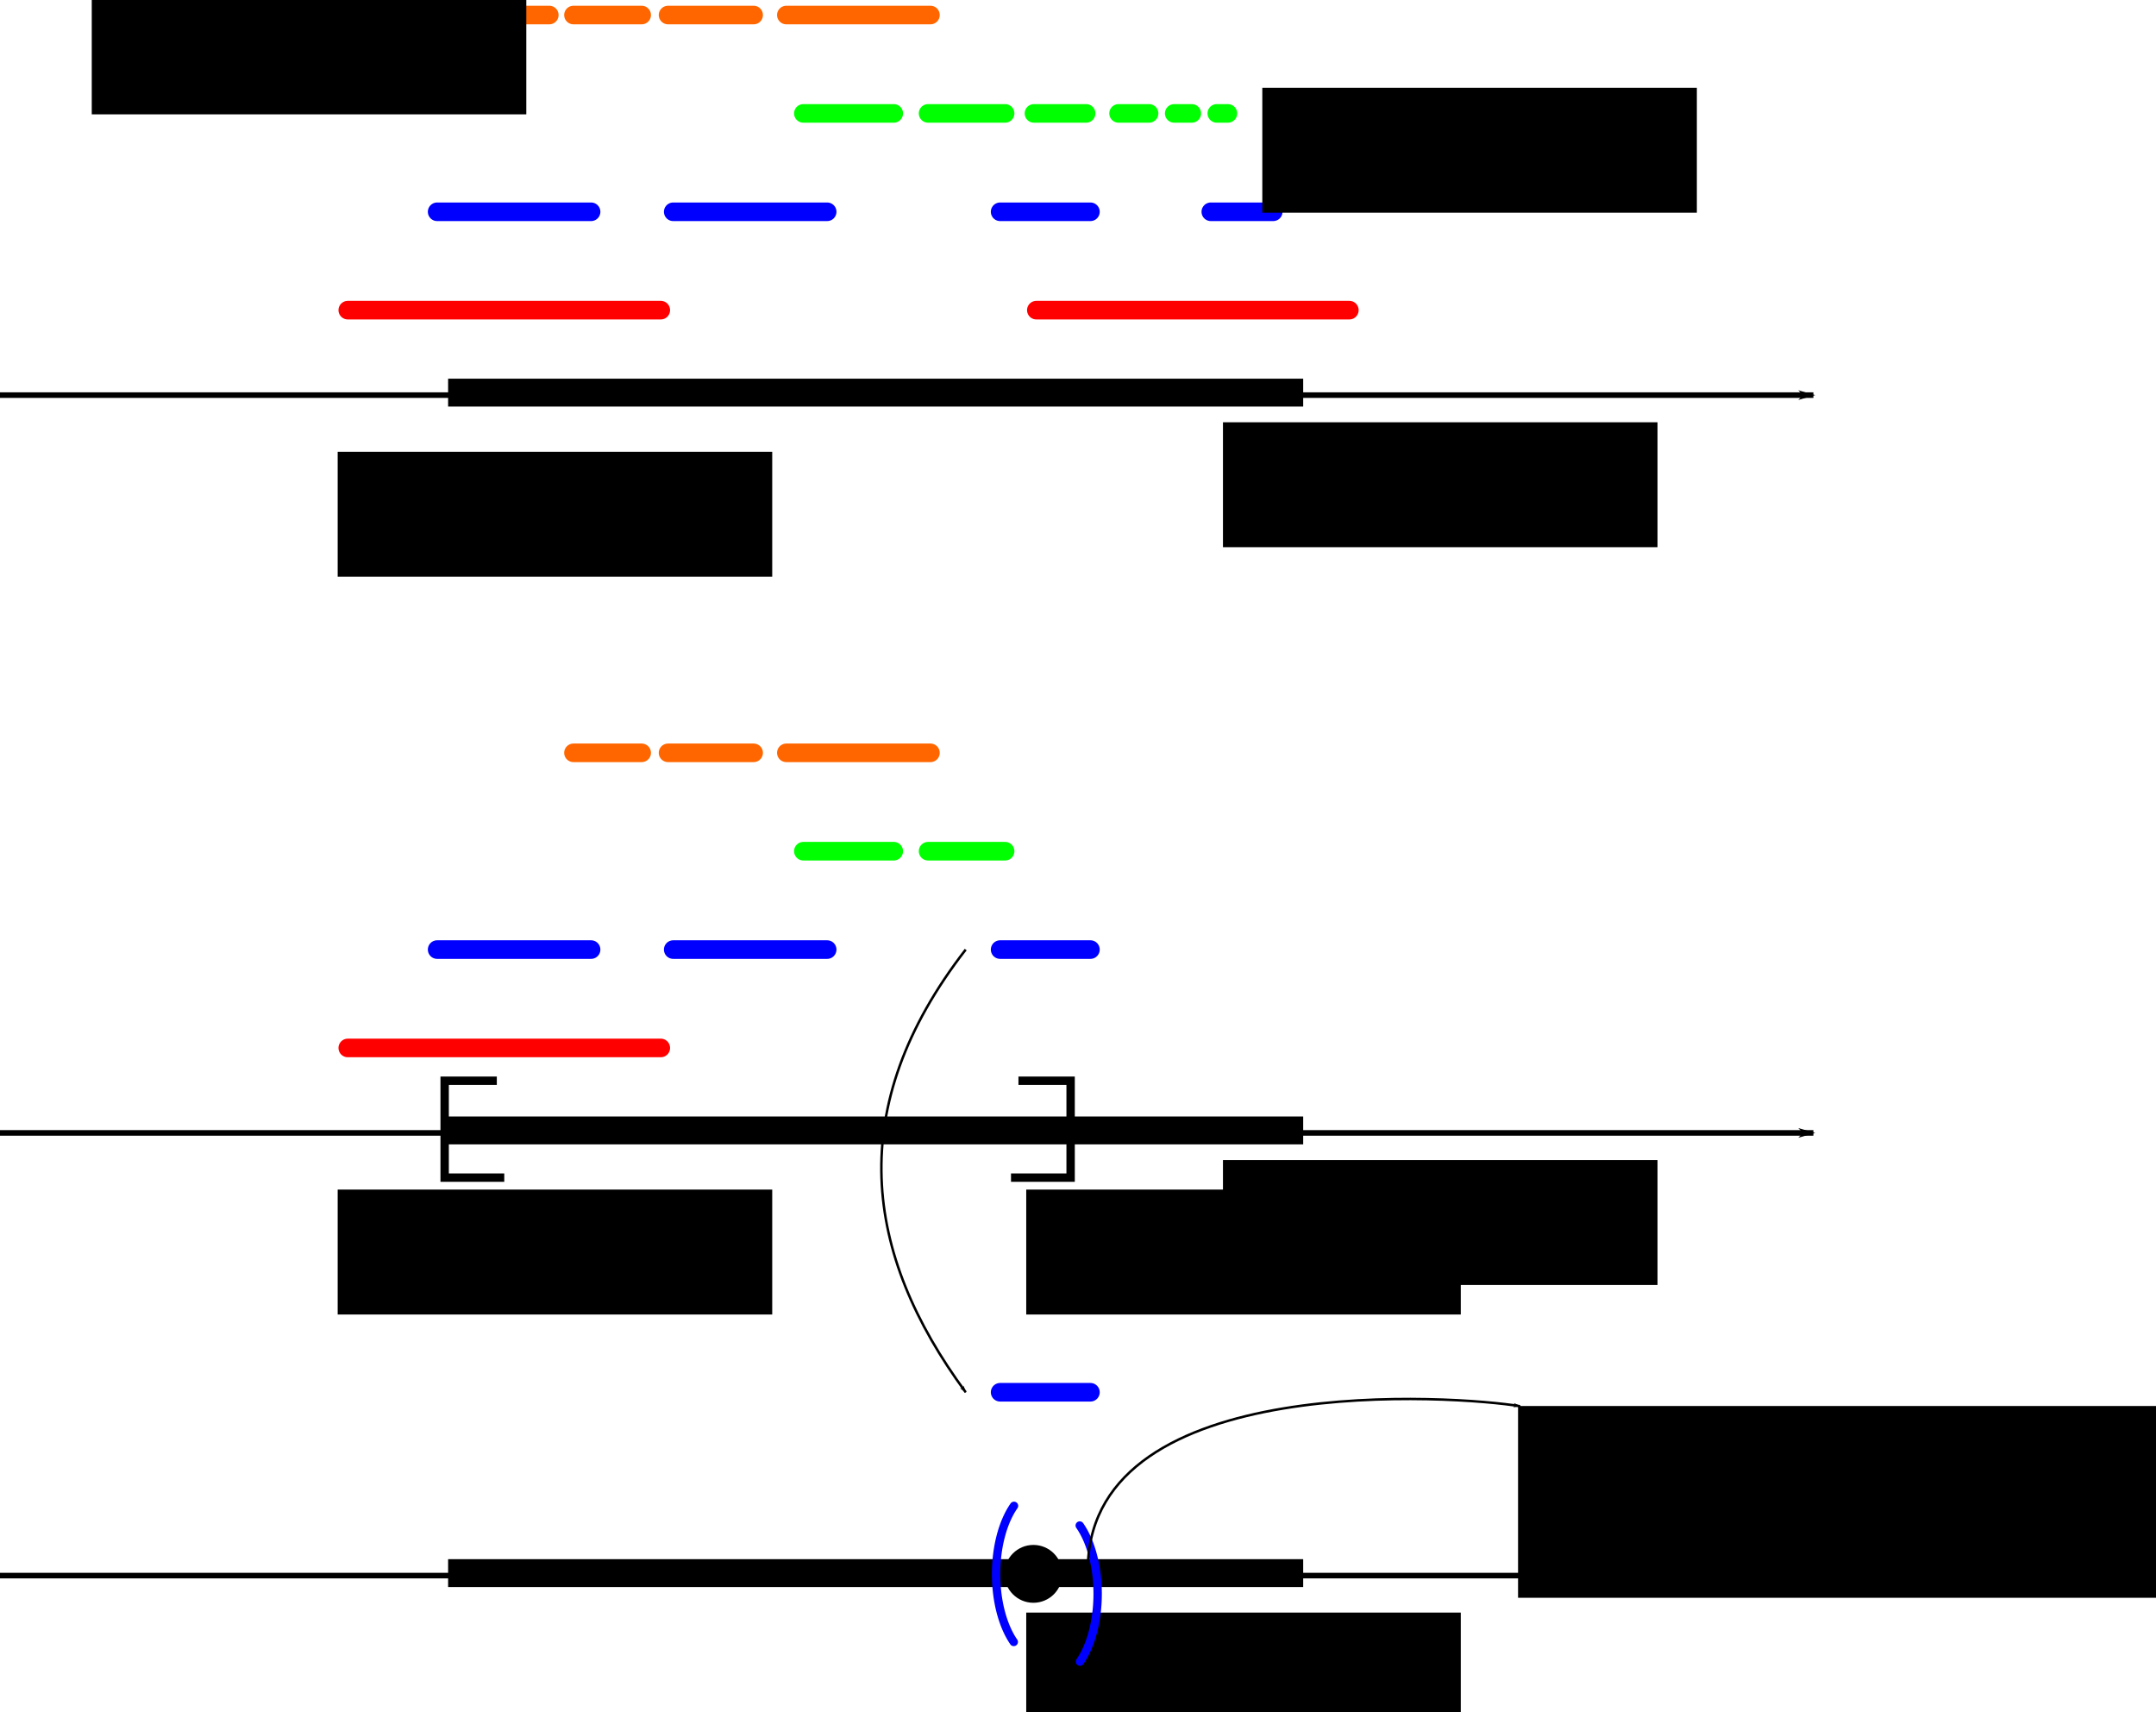 <?xml version="1.0" encoding="UTF-8" standalone="no"?>
<!-- Created with Inkscape (http://www.inkscape.org/) -->

<svg
   xmlns:dc="http://purl.org/dc/elements/1.1/"
   xmlns:cc="http://creativecommons.org/ns#"
   xmlns:rdf="http://www.w3.org/1999/02/22-rdf-syntax-ns#"
   xmlns:svg="http://www.w3.org/2000/svg"
   xmlns="http://www.w3.org/2000/svg"
   xmlns:sodipodi="http://sodipodi.sourceforge.net/DTD/sodipodi-0.dtd"
   xmlns:inkscape="http://www.inkscape.org/namespaces/inkscape"
   width="231.969mm"
   height="184.221mm"
   viewBox="0 0 231.969 184.221"
   version="1.1"
   id="svg8"
   inkscape:version="0.92.2 5c3e80d, 2017-08-06"
   sodipodi:docname="FiniteCover.svg">
  <defs
     id="defs2">
    <marker
       inkscape:stockid="Arrow1Lend"
       orient="auto"
       refY="0"
       refX="0"
       id="marker1656"
       style="overflow:visible"
       inkscape:isstock="true">
      <path
         id="path1654"
         d="M 0,0 5,-5 -12.5,0 5,5 Z"
         style="fill:#000000;fill-opacity:1;fill-rule:evenodd;stroke:#000000;stroke-width:1pt;stroke-opacity:1"
         transform="matrix(-0.8,0,0,-0.8,-10,0)"
         inkscape:connector-curvature="0" />
    </marker>
    <marker
       inkscape:isstock="true"
       style="overflow:visible"
       id="marker1464"
       refX="0"
       refY="0"
       orient="auto"
       inkscape:stockid="Arrow1Lend"
       inkscape:collect="always">
      <path
         transform="matrix(-0.8,0,0,-0.8,-10,0)"
         style="fill:#000000;fill-opacity:1;fill-rule:evenodd;stroke:#000000;stroke-width:1pt;stroke-opacity:1"
         d="M 0,0 5,-5 -12.5,0 5,5 Z"
         id="path1462"
         inkscape:connector-curvature="0" />
    </marker>
    <marker
       inkscape:stockid="Arrow1Lend"
       orient="auto"
       refY="0"
       refX="0"
       id="marker1366"
       style="overflow:visible"
       inkscape:isstock="true"
       inkscape:collect="always">
      <path
         id="path1364"
         d="M 0,0 5,-5 -12.5,0 5,5 Z"
         style="fill:#000000;fill-opacity:1;fill-rule:evenodd;stroke:#000000;stroke-width:1pt;stroke-opacity:1"
         transform="matrix(-0.8,0,0,-0.8,-10,0)"
         inkscape:connector-curvature="0" />
    </marker>
    <marker
       inkscape:isstock="true"
       style="overflow:visible"
       id="marker1240"
       refX="0"
       refY="0"
       orient="auto"
       inkscape:stockid="Arrow1Lend"
       inkscape:collect="always">
      <path
         transform="matrix(-0.8,0,0,-0.8,-10,0)"
         style="fill:#000000;fill-opacity:1;fill-rule:evenodd;stroke:#000000;stroke-width:1pt;stroke-opacity:1"
         d="M 0,0 5,-5 -12.5,0 5,5 Z"
         id="path1238"
         inkscape:connector-curvature="0" />
    </marker>
    <marker
       inkscape:stockid="Arrow1Lend"
       orient="auto"
       refY="0"
       refX="0"
       id="Arrow1Lend"
       style="overflow:visible"
       inkscape:isstock="true"
       inkscape:collect="always">
      <path
         id="path817"
         d="M 0,0 5,-5 -12.5,0 5,5 Z"
         style="fill:#000000;fill-opacity:1;fill-rule:evenodd;stroke:#000000;stroke-width:1pt;stroke-opacity:1"
         transform="matrix(-0.8,0,0,-0.8,-10,0)"
         inkscape:connector-curvature="0" />
    </marker>
  </defs>
  <sodipodi:namedview
     id="base"
     pagecolor="#ffffff"
     bordercolor="#666666"
     borderopacity="1.0"
     inkscape:pageopacity="0.0"
     inkscape:pageshadow="2"
     inkscape:zoom="0.49497474"
     inkscape:cx="525.37064"
     inkscape:cy="318.08054"
     inkscape:document-units="mm"
     inkscape:current-layer="layer1"
     showgrid="false"
     inkscape:window-width="1440"
     inkscape:window-height="789"
     inkscape:window-x="0"
     inkscape:window-y="1"
     inkscape:window-maximized="1" />
  <g
     inkscape:label="Layer 1"
     inkscape:groupmode="layer"
     id="layer1"
     transform="translate(-6.414,-121.392)">
    <path
       style="fill:none;stroke:#000000;stroke-width:0.6;stroke-linecap:butt;stroke-linejoin:miter;stroke-miterlimit:4;stroke-dasharray:none;stroke-opacity:1;marker-end:url(#Arrow1Lend)"
       d="M 6.414,163.9 H 201.521"
       id="path812"
       inkscape:connector-curvature="0" />
    <path
       style="fill:none;stroke:#000000;stroke-width:3;stroke-linecap:square;stroke-linejoin:miter;stroke-miterlimit:4;stroke-dasharray:none;stroke-opacity:1"
       d="M 56.127,163.632 H 145.127"
       id="path1096"
       inkscape:connector-curvature="0" />
    <path
       style="fill:#ff0000;stroke:#ff0000;stroke-width:2;stroke-linecap:round;stroke-linejoin:miter;stroke-miterlimit:4;stroke-dasharray:none;stroke-opacity:1"
       d="m 43.832,154.759 h 33.676"
       id="path1098"
       inkscape:connector-curvature="0" />
    <path
       inkscape:connector-curvature="0"
       id="path1100"
       d="m 117.916,154.759 h 33.676"
       style="fill:#ff0000;stroke:#ff0000;stroke-width:2;stroke-linecap:round;stroke-linejoin:miter;stroke-miterlimit:4;stroke-dasharray:none;stroke-opacity:1" />
    <path
       style="fill:#0000ff;stroke:#0000ff;stroke-width:2;stroke-linecap:round;stroke-linejoin:miter;stroke-miterlimit:4;stroke-dasharray:none;stroke-opacity:1"
       d="m 114.02,144.176 h 9.716"
       id="path1102"
       inkscape:connector-curvature="0" />
    <path
       inkscape:connector-curvature="0"
       id="path1104"
       d="M 78.847,144.176 H 95.41"
       style="fill:#0000ff;stroke:#0000ff;stroke-width:2;stroke-linecap:round;stroke-linejoin:miter;stroke-miterlimit:4;stroke-dasharray:none;stroke-opacity:1" />
    <path
       style="fill:#0000ff;stroke:#0000ff;stroke-width:2;stroke-linecap:round;stroke-linejoin:miter;stroke-miterlimit:4;stroke-dasharray:none;stroke-opacity:1"
       d="M 53.447,144.176 H 70.01"
       id="path1106"
       inkscape:connector-curvature="0" />
    <path
       inkscape:connector-curvature="0"
       id="path1108"
       d="m 136.688,144.176 h 6.714"
       style="fill:#0000ff;stroke:#0000ff;stroke-width:2;stroke-linecap:round;stroke-linejoin:miter;stroke-miterlimit:4;stroke-dasharray:none;stroke-opacity:1" />
    <path
       style="fill:#00ff00;stroke:#00ff00;stroke-width:2;stroke-linecap:round;stroke-linejoin:miter;stroke-miterlimit:4;stroke-dasharray:none;stroke-opacity:1"
       d="m 92.85,133.592 h 9.724"
       id="path1110"
       inkscape:connector-curvature="0" />
    <path
       inkscape:connector-curvature="0"
       id="path1112"
       d="m 106.27,133.592 h 8.284"
       style="fill:#00ff00;stroke:#00ff00;stroke-width:2;stroke-linecap:round;stroke-linejoin:miter;stroke-miterlimit:4;stroke-dasharray:none;stroke-opacity:1" />
    <path
       style="fill:#00ff00;stroke:#00ff00;stroke-width:2;stroke-linecap:round;stroke-linejoin:miter;stroke-miterlimit:4;stroke-dasharray:none;stroke-opacity:1"
       d="m 126.765,133.592 h 3.278"
       id="path1114"
       inkscape:connector-curvature="0" />
    <path
       inkscape:connector-curvature="0"
       id="path1116"
       d="m 117.66,133.592 h 5.611"
       style="fill:#00ff00;stroke:#00ff00;stroke-width:2;stroke-linecap:round;stroke-linejoin:miter;stroke-miterlimit:4;stroke-dasharray:none;stroke-opacity:1" />
    <path
       inkscape:connector-curvature="0"
       id="path1118"
       d="m 132.751,133.592 h 1.888"
       style="fill:#00ff00;stroke:#00ff00;stroke-width:2;stroke-linecap:round;stroke-linejoin:miter;stroke-miterlimit:4;stroke-dasharray:none;stroke-opacity:1" />
    <path
       style="fill:#00ff00;stroke:#00ff00;stroke-width:2;stroke-linecap:round;stroke-linejoin:miter;stroke-miterlimit:4;stroke-dasharray:none;stroke-opacity:1"
       d="m 137.332,133.592 h 1.194"
       id="path1120"
       inkscape:connector-curvature="0" />
    <path
       inkscape:connector-curvature="0"
       id="path1122"
       d="m 78.293,123.009 h 9.205"
       style="fill:#ffff00;stroke:#ff6600;stroke-width:2;stroke-linecap:round;stroke-linejoin:miter;stroke-miterlimit:4;stroke-dasharray:none;stroke-opacity:1" />
    <path
       style="fill:#ffff00;stroke:#ff6600;stroke-width:2;stroke-linecap:round;stroke-linejoin:miter;stroke-miterlimit:4;stroke-dasharray:none;stroke-opacity:1"
       d="M 91.018,123.009 H 106.523"
       id="path1124"
       inkscape:connector-curvature="0" />
    <path
       style="fill:#ffff00;stroke:#ff6600;stroke-width:2;stroke-linecap:round;stroke-linejoin:miter;stroke-miterlimit:4;stroke-dasharray:none;stroke-opacity:1"
       d="m 68.115,123.009 h 7.336"
       id="path1126"
       inkscape:connector-curvature="0" />
    <path
       inkscape:connector-curvature="0"
       id="path1128"
       d="m 52.548,123.009 h 4.603"
       style="fill:#ffff00;stroke:#ff6600;stroke-width:2;stroke-linecap:round;stroke-linejoin:miter;stroke-miterlimit:4;stroke-dasharray:none;stroke-opacity:1" />
    <path
       style="fill:#ffff00;stroke:#ff6600;stroke-width:2;stroke-linecap:round;stroke-linejoin:miter;stroke-miterlimit:4;stroke-dasharray:none;stroke-opacity:1"
       d="m 60.205,123.009 h 5.308"
       id="path1130"
       inkscape:connector-curvature="0" />
    <path
       inkscape:connector-curvature="0"
       id="path1132"
       d="M 50.1,123.009 H 48.102"
       style="fill:#ffff00;stroke:#ff6600;stroke-width:2;stroke-linecap:round;stroke-linejoin:miter;stroke-miterlimit:4;stroke-dasharray:none;stroke-opacity:1" />
    <flowRoot
       xml:space="preserve"
       id="flowRoot1134"
       style="font-style:normal;font-weight:normal;font-size:40px;line-height:1.25;font-family:sans-serif;letter-spacing:0px;word-spacing:0px;fill:#000000;fill-opacity:1;stroke:none"
       transform="matrix(0.265,0,0,0.265,-5.292,2.419)"><flowRegion
         id="flowRegion1136"><rect
           id="rect1138"
           width="176.429"
           height="50.714"
           x="81.429"
           y="444.663" /></flowRegion><flowPara
         id="flowPara1140">$\cdots$</flowPara></flowRoot>    <flowRoot
       transform="matrix(0.265,0,0,0.265,120.65,13.002)"
       style="font-style:normal;font-weight:normal;font-size:40px;line-height:1.25;font-family:sans-serif;letter-spacing:0px;word-spacing:0px;fill:#000000;fill-opacity:1;stroke:none"
       id="flowRoot1148"
       xml:space="preserve"><flowRegion
         id="flowRegion1144"><rect
           y="444.663"
           x="81.429"
           height="50.714"
           width="176.429"
           id="rect1142" /></flowRegion><flowPara
         id="flowPara1146">$\cdots$</flowPara></flowRoot>    <flowRoot
       transform="matrix(0.265,0,0,0.265,21.167,52.161)"
       style="font-style:normal;font-weight:normal;font-size:40px;line-height:1.25;font-family:sans-serif;letter-spacing:0px;word-spacing:0px;fill:#000000;fill-opacity:1;stroke:none"
       id="flowRoot1156"
       xml:space="preserve"><flowRegion
         id="flowRegion1152"><rect
           y="444.663"
           x="81.429"
           height="50.714"
           width="176.429"
           id="rect1150" /></flowRegion><flowPara
         id="flowPara1154">$a$</flowPara></flowRoot>    <flowRoot
       xml:space="preserve"
       id="flowRoot1164"
       style="font-style:normal;font-weight:normal;font-size:40px;line-height:1.25;font-family:sans-serif;letter-spacing:0px;word-spacing:0px;fill:#000000;fill-opacity:1;stroke:none"
       transform="matrix(0.265,0,0,0.265,116.417,48.986)"><flowRegion
         id="flowRegion1160"><rect
           id="rect1158"
           width="176.429"
           height="50.714"
           x="81.429"
           y="444.663" /></flowRegion><flowPara
         id="flowPara1162">$b$</flowPara></flowRoot>    <path
       inkscape:connector-curvature="0"
       id="path1166"
       d="M 6.414,243.275 H 201.521"
       style="fill:none;stroke:#000000;stroke-width:0.6;stroke-linecap:butt;stroke-linejoin:miter;stroke-miterlimit:4;stroke-dasharray:none;stroke-opacity:1;marker-end:url(#marker1240)" />
    <path
       inkscape:connector-curvature="0"
       id="path1168"
       d="M 56.127,243.008 H 145.127"
       style="fill:none;stroke:#000000;stroke-width:3;stroke-linecap:square;stroke-linejoin:miter;stroke-miterlimit:4;stroke-dasharray:none;stroke-opacity:1" />
    <path
       inkscape:connector-curvature="0"
       id="path1170"
       d="m 43.832,234.134 h 33.676"
       style="fill:#ff0000;stroke:#ff0000;stroke-width:2;stroke-linecap:round;stroke-linejoin:miter;stroke-miterlimit:4;stroke-dasharray:none;stroke-opacity:1" />
    <path
       inkscape:connector-curvature="0"
       id="path1174"
       d="m 114.02,223.551 h 9.716"
       style="fill:#0000ff;stroke:#0000ff;stroke-width:2;stroke-linecap:round;stroke-linejoin:miter;stroke-miterlimit:4;stroke-dasharray:none;stroke-opacity:1" />
    <path
       style="fill:#0000ff;stroke:#0000ff;stroke-width:2;stroke-linecap:round;stroke-linejoin:miter;stroke-miterlimit:4;stroke-dasharray:none;stroke-opacity:1"
       d="M 78.847,223.551 H 95.41"
       id="path1176"
       inkscape:connector-curvature="0" />
    <path
       inkscape:connector-curvature="0"
       id="path1178"
       d="M 53.447,223.551 H 70.01"
       style="fill:#0000ff;stroke:#0000ff;stroke-width:2;stroke-linecap:round;stroke-linejoin:miter;stroke-miterlimit:4;stroke-dasharray:none;stroke-opacity:1" />
    <path
       inkscape:connector-curvature="0"
       id="path1182"
       d="m 92.85,212.967 h 9.724"
       style="fill:#00ff00;stroke:#00ff00;stroke-width:2;stroke-linecap:round;stroke-linejoin:miter;stroke-miterlimit:4;stroke-dasharray:none;stroke-opacity:1" />
    <path
       style="fill:#00ff00;stroke:#00ff00;stroke-width:2;stroke-linecap:round;stroke-linejoin:miter;stroke-miterlimit:4;stroke-dasharray:none;stroke-opacity:1"
       d="m 106.27,212.967 h 8.284"
       id="path1184"
       inkscape:connector-curvature="0" />
    <path
       style="fill:#ffff00;stroke:#ff6600;stroke-width:2;stroke-linecap:round;stroke-linejoin:miter;stroke-miterlimit:4;stroke-dasharray:none;stroke-opacity:1"
       d="m 78.293,202.384 h 9.205"
       id="path1194"
       inkscape:connector-curvature="0" />
    <path
       inkscape:connector-curvature="0"
       id="path1196"
       d="M 91.018,202.384 H 106.523"
       style="fill:#ffff00;stroke:#ff6600;stroke-width:2;stroke-linecap:round;stroke-linejoin:miter;stroke-miterlimit:4;stroke-dasharray:none;stroke-opacity:1" />
    <path
       inkscape:connector-curvature="0"
       id="path1198"
       d="m 68.115,202.384 h 7.336"
       style="fill:#ffff00;stroke:#ff6600;stroke-width:2;stroke-linecap:round;stroke-linejoin:miter;stroke-miterlimit:4;stroke-dasharray:none;stroke-opacity:1" />
    <flowRoot
       xml:space="preserve"
       id="flowRoot1228"
       style="font-style:normal;font-weight:normal;font-size:40px;line-height:1.25;font-family:sans-serif;letter-spacing:0px;word-spacing:0px;fill:#000000;fill-opacity:1;stroke:none"
       transform="matrix(0.265,0,0,0.265,21.167,131.536)"><flowRegion
         id="flowRegion1224"><rect
           id="rect1222"
           width="176.429"
           height="50.714"
           x="81.429"
           y="444.663" /></flowRegion><flowPara
         id="flowPara1226">$a$</flowPara></flowRoot>    <flowRoot
       transform="matrix(0.265,0,0,0.265,116.417,128.361)"
       style="font-style:normal;font-weight:normal;font-size:40px;line-height:1.25;font-family:sans-serif;letter-spacing:0px;word-spacing:0px;fill:#000000;fill-opacity:1;stroke:none"
       id="flowRoot1236"
       xml:space="preserve"><flowRegion
         id="flowRegion1232"><rect
           y="444.663"
           x="81.429"
           height="50.714"
           width="176.429"
           id="rect1230" /></flowRegion><flowPara
         id="flowPara1234">$b$</flowPara></flowRoot>    <path
       style="fill:none;stroke:#000000;stroke-width:0.9;stroke-linecap:butt;stroke-linejoin:miter;stroke-miterlimit:4;stroke-dasharray:none;stroke-opacity:1"
       d="m 59.868,237.661 h -5.613 v 10.424 h 6.414"
       id="path1302"
       inkscape:connector-curvature="0" />
    <path
       inkscape:connector-curvature="0"
       id="path1304"
       d="m 115.991,237.661 h 5.613 v 10.424 h -6.414"
       style="fill:none;stroke:#000000;stroke-width:0.9;stroke-linecap:butt;stroke-linejoin:miter;stroke-miterlimit:4;stroke-dasharray:none;stroke-opacity:1" />
    <flowRoot
       xml:space="preserve"
       id="flowRoot1312"
       style="font-style:normal;font-weight:normal;font-size:40px;line-height:1.25;font-family:sans-serif;letter-spacing:0px;word-spacing:0px;fill:#000000;fill-opacity:1;stroke:none"
       transform="matrix(0.265,0,0,0.265,95.25,131.536)"><flowRegion
         id="flowRegion1308"><rect
           id="rect1306"
           width="176.429"
           height="50.714"
           x="81.429"
           y="444.663" /></flowRegion><flowPara
         id="flowPara1310">$c$</flowPara></flowRoot>    <path
       style="fill:none;stroke:#000000;stroke-width:0.6;stroke-linecap:butt;stroke-linejoin:miter;stroke-miterlimit:4;stroke-dasharray:none;stroke-opacity:1;marker-end:url(#marker1366)"
       d="M 6.414,290.9 H 201.521"
       id="path1314"
       inkscape:connector-curvature="0" />
    <path
       style="fill:none;stroke:#000000;stroke-width:3;stroke-linecap:square;stroke-linejoin:miter;stroke-miterlimit:4;stroke-dasharray:none;stroke-opacity:1"
       d="M 56.127,290.633 H 145.127"
       id="path1316"
       inkscape:connector-curvature="0" />
    <path
       style="fill:#0000ff;stroke:#0000ff;stroke-width:2;stroke-linecap:round;stroke-linejoin:miter;stroke-miterlimit:4;stroke-dasharray:none;stroke-opacity:1"
       d="m 114.02,271.176 h 9.716"
       id="path1320"
       inkscape:connector-curvature="0" />
    <flowRoot
       transform="matrix(0.265,0,0,0.265,95.25,177.044)"
       style="font-style:normal;font-weight:normal;font-size:40px;line-height:1.25;font-family:sans-serif;letter-spacing:0px;word-spacing:0px;fill:#000000;fill-opacity:1;stroke:none"
       id="flowRoot1362"
       xml:space="preserve"><flowRegion
         id="flowRegion1358"><rect
           y="444.663"
           x="81.429"
           height="50.714"
           width="176.429"
           id="rect1356" /></flowRegion><flowPara
         id="flowPara1360">$c$</flowPara></flowRoot>    <path
       style="opacity:1;fill:none;fill-opacity:1;fill-rule:evenodd;stroke:#0000ff;stroke-width:0.9;stroke-linecap:round;stroke-linejoin:miter;stroke-miterlimit:4;stroke-dasharray:none;stroke-dashoffset:0;stroke-opacity:1"
       id="path1446"
       sodipodi:type="arc"
       sodipodi:cx="-119.62846"
       sodipodi:cy="292.85345"
       sodipodi:rx="4.88376"
       sodipodi:ry="9.2207985"
       sodipodi:start="2.2276482"
       sodipodi:end="4.0622503"
       d="m -122.611,300.156 a 4.884,9.221 0 0 1 -1.902,-7.333 4.884,9.221 0 0 1 1.928,-7.309"
       sodipodi:open="true"
       transform="scale(-1,1)" />
    <path
       sodipodi:open="true"
       d="m 115.487,298.039 a 4.884,9.221 0 0 1 -1.902,-7.333 4.884,9.221 0 0 1 1.928,-7.309"
       sodipodi:end="4.0622503"
       sodipodi:start="2.2276482"
       sodipodi:ry="9.2207985"
       sodipodi:rx="4.88376"
       sodipodi:cy="290.73676"
       sodipodi:cx="118.46883"
       sodipodi:type="arc"
       id="path1448"
       style="opacity:1;fill:none;fill-opacity:1;fill-rule:evenodd;stroke:#0000ff;stroke-width:0.9;stroke-linecap:round;stroke-linejoin:miter;stroke-miterlimit:4;stroke-dasharray:none;stroke-dashoffset:0;stroke-opacity:1" />
    <circle
       style="opacity:1;fill:#000000;fill-opacity:1;fill-rule:evenodd;stroke:none;stroke-width:0.9;stroke-linecap:round;stroke-linejoin:miter;stroke-miterlimit:4;stroke-dasharray:none;stroke-dashoffset:0;stroke-opacity:1"
       id="path1452"
       cx="117.598"
       cy="290.713"
       r="3.112" />
    <path
       style="fill:none;stroke:#000000;stroke-width:0.265px;stroke-linecap:butt;stroke-linejoin:miter;stroke-opacity:1;marker-end:url(#marker1464)"
       d="m 110.316,223.551 c -13.147,16.971 -11.004,32.667 0,47.625"
       id="path1454"
       inkscape:connector-curvature="0"
       sodipodi:nodetypes="cc" />
    <path
       style="fill:none;stroke:#000000;stroke-width:0.265px;stroke-linecap:butt;stroke-linejoin:miter;stroke-opacity:1;marker-end:url(#marker1656)"
       d="m 123.462,289.784 c 0.66,-21.011 39.792,-18.238 46.505,-17.105"
       id="path1646"
       inkscape:connector-curvature="0"
       sodipodi:nodetypes="cc" />
    <flowRoot
       xml:space="preserve"
       id="flowRoot2474"
       style="font-style:normal;font-weight:normal;font-size:40px;line-height:1.25;font-family:sans-serif;letter-spacing:0px;word-spacing:0px;fill:#000000;fill-opacity:1;stroke:none"
       transform="matrix(0.265,0,0,0.265,148.167,154.819)"><flowRegion
         id="flowRegion2470"><rect
           id="rect2468"
           width="302.143"
           height="77.857"
           x="81.429"
           y="444.663" /></flowRegion><flowPara
         id="flowPara2472">$c+\epsilon$</flowPara></flowRoot>  </g>
</svg>
